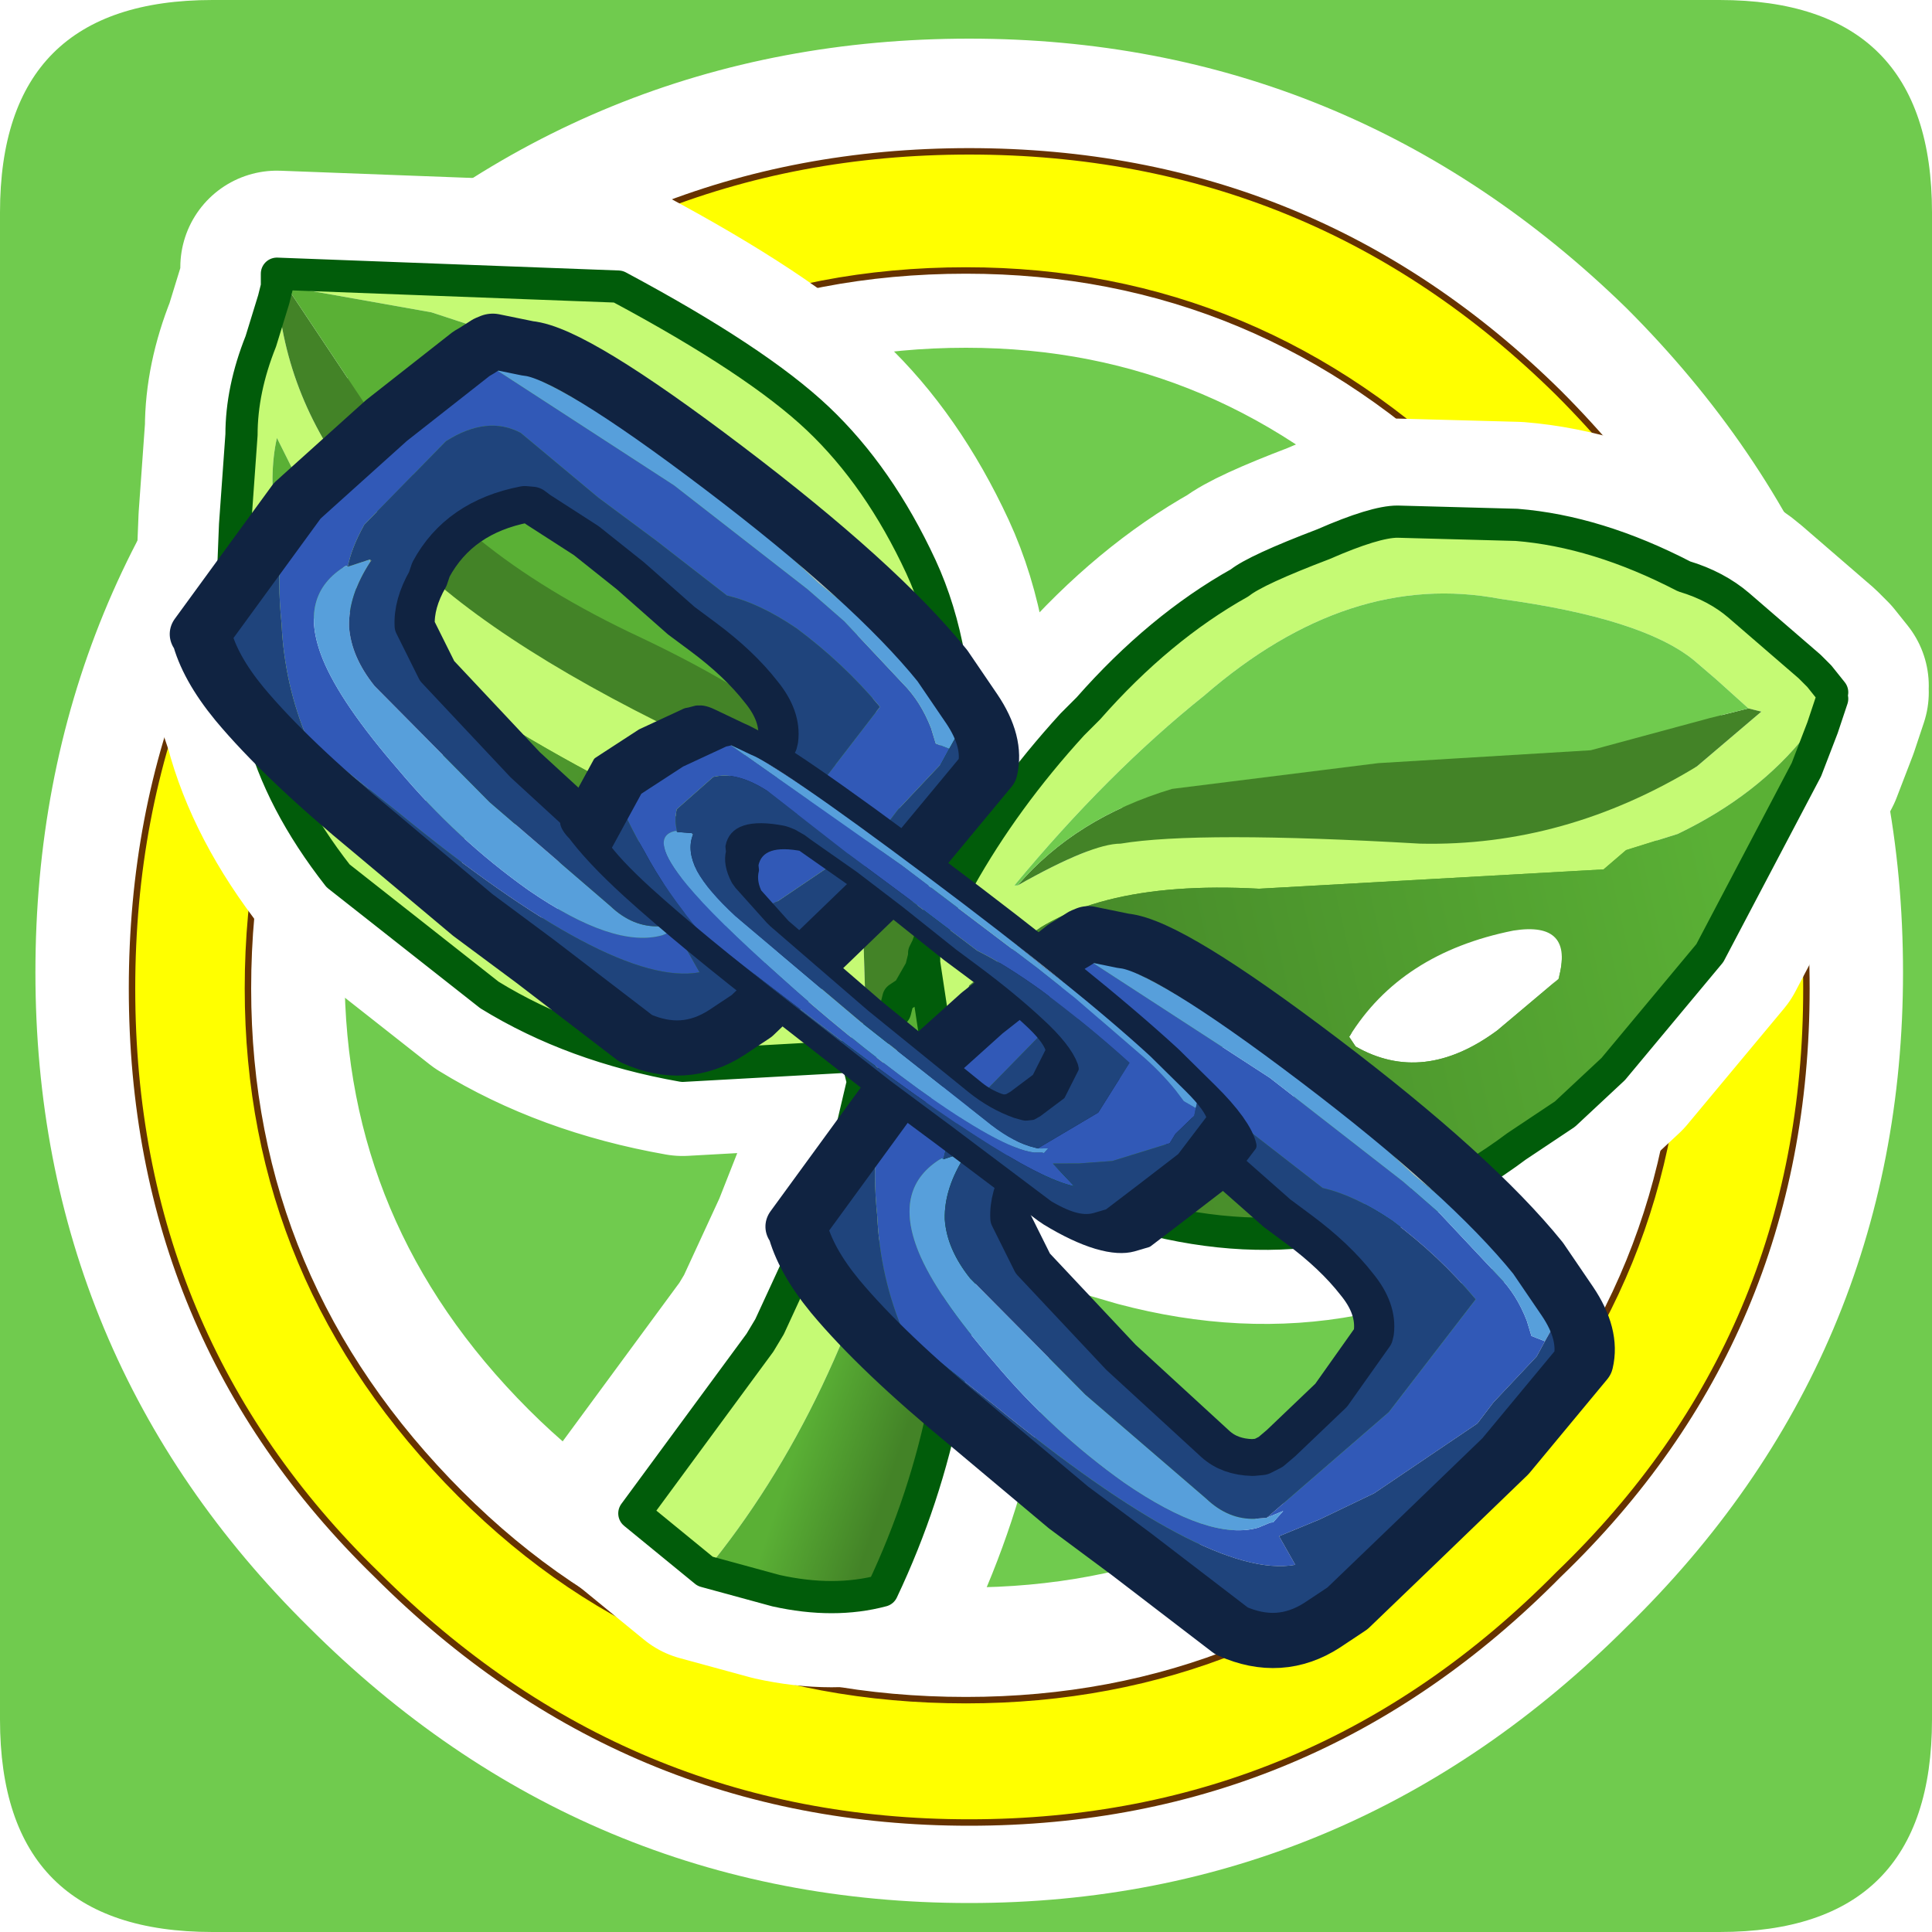<?xml version="1.0" encoding="UTF-8" standalone="no"?>
<svg xmlns:ffdec="https://www.free-decompiler.com/flash" xmlns:xlink="http://www.w3.org/1999/xlink" ffdec:objectType="frame" height="30.0px" width="30.0px" xmlns="http://www.w3.org/2000/svg">
  <g transform="matrix(1.0, 0.0, 0.0, 1.0, 0.0, 0.0)">
    <use ffdec:characterId="1" height="30.0" transform="matrix(1.0, 0.0, 0.0, 1.0, 0.0, 0.0)" width="30.0" xlink:href="#shape0"/>
    <filter id="filter0">
      <feColorMatrix in="SourceGraphic" result="filterResult0" type="matrix" values="0.533 1.324 -0.857 0.0 0.0 0.042 0.616 0.342 0.0 0.0 0.963 -0.093 0.13 0.0 0.0 0.0 0.0 0.0 1.0 0.0"/>
    </filter>
    <use ffdec:characterId="3" filter="url(#filter0)" height="19.6" transform="matrix(-0.392, 0.443, 0.486, 0.361, 16.695, 13.096)" width="14.95" xlink:href="#sprite0"/>
    <filter id="filter1">
      <feColorMatrix in="SourceGraphic" result="filterResult1" type="matrix" values="0.533 1.324 -0.857 0.0 0.0 0.042 0.616 0.342 0.0 0.0 0.963 -0.093 0.13 0.0 0.0 0.0 0.0 0.0 1.0 0.0"/>
    </filter>
    <use ffdec:characterId="3" filter="url(#filter1)" height="19.6" transform="matrix(-0.392, 0.443, 0.486, 0.361, 7.445, 3.896)" width="14.95" xlink:href="#sprite0"/>
    <filter id="filter2">
      <feColorMatrix in="SourceGraphic" result="filterResult2" type="matrix" values="0.533 1.324 -0.857 0.0 0.0 0.042 0.616 0.342 0.0 0.0 0.963 -0.093 0.13 0.0 0.0 0.0 0.0 0.0 1.0 0.0"/>
    </filter>
    <use ffdec:characterId="3" filter="url(#filter2)" height="19.6" transform="matrix(-0.162, 0.182, 0.486, 0.361, 10.549, 10.298)" width="14.95" xlink:href="#sprite0"/>
  </g>
  <defs>
    <g id="shape0" transform="matrix(1.0, 0.0, 0.0, 1.0, 0.0, 0.0)">
      <path d="M0.0 0.0 L30.0 0.0 30.0 30.0 0.0 30.0 0.0 0.0" fill="#33cc66" fill-opacity="0.0" fill-rule="evenodd" stroke="none"/>
      <path d="M26.7 0.0 Q30.0 0.0 30.0 3.3 L30.0 26.7 Q30.0 30.0 26.7 30.0 L3.3 30.0 Q0.0 30.0 0.0 26.7 L0.0 3.3 Q0.0 0.0 3.3 0.0 L26.7 0.0" fill="#70cb4e" fill-rule="evenodd" stroke="none"/>
      <path d="M15.05 2.1 Q20.35 2.1 24.2 5.85 28.05 9.7 28.05 15.1 28.05 20.45 24.2 24.2 20.35 28.05 15.05 28.05 9.7 28.05 5.85 24.2 2.05 20.45 2.05 15.1 2.05 9.7 5.85 5.85 9.7 2.1 15.05 2.1 M3.85 15.1 Q3.85 19.65 7.15 22.95 10.35 26.15 15.0 26.15 19.55 26.15 22.9 22.95 26.1 19.65 26.1 15.1 26.1 10.45 22.9 7.25 19.55 3.9 15.0 3.9 10.35 3.9 7.15 7.25 3.85 10.45 3.85 15.1" fill="#00ffff" fill-rule="evenodd" stroke="none"/>
      <path d="M15.05 2.1 Q20.35 2.1 24.2 5.85 28.05 9.7 28.05 15.1 28.05 20.45 24.2 24.2 20.35 28.05 15.05 28.05 9.7 28.05 5.85 24.2 2.05 20.45 2.05 15.1 2.05 9.7 5.85 5.85 9.7 2.1 15.05 2.1 M3.85 15.1 Q3.85 10.45 7.15 7.25 10.35 3.9 15.0 3.9 19.55 3.9 22.9 7.25 26.1 10.45 26.1 15.1 26.1 19.65 22.9 22.95 19.55 26.15 15.0 26.15 10.35 26.15 7.15 22.95 3.85 19.65 3.85 15.1 Z" fill="none" stroke="#ffffff" stroke-linecap="round" stroke-linejoin="round" stroke-width="3.0"/>
      <path d="M15.05 2.35 Q20.4 2.35 24.2 6.1 28.05 9.95 28.05 15.35 28.05 20.75 24.2 24.45 20.4 28.3 15.05 28.3 9.7 28.3 5.85 24.45 2.05 20.75 2.05 15.35 2.05 9.95 5.85 6.1 9.7 2.35 15.05 2.35 M3.85 15.35 Q3.85 19.9 7.15 23.2 10.35 26.4 15.0 26.4 19.55 26.4 22.9 23.2 26.1 19.9 26.1 15.35 26.1 10.7 22.9 7.5 19.55 4.2 15.0 4.2 10.35 4.2 7.15 7.5 3.85 10.7 3.85 15.35" fill="#ffff00" fill-rule="evenodd" stroke="none"/>
      <path d="M15.05 2.35 Q20.4 2.35 24.2 6.1 28.05 9.95 28.05 15.35 28.05 20.75 24.2 24.45 20.4 28.3 15.05 28.3 9.7 28.3 5.85 24.45 2.05 20.75 2.05 15.35 2.05 9.95 5.85 6.1 9.7 2.35 15.05 2.35 M3.85 15.35 Q3.85 10.7 7.15 7.5 10.35 4.2 15.0 4.2 19.55 4.2 22.9 7.5 26.1 10.7 26.1 15.35 26.1 19.9 22.9 23.2 19.55 26.4 15.0 26.4 10.35 26.4 7.15 23.2 3.85 19.9 3.85 15.35 Z" fill="none" stroke="#663300" stroke-linecap="round" stroke-linejoin="round" stroke-width="0.1"/>
      <path d="M10.95 24.3 L9.85 23.4 11.8 20.75 11.95 20.5 12.55 19.2 13.2 17.55 13.4 16.7 13.3 16.3 10.6 16.45 Q8.9 16.15 7.6 15.35 L5.25 13.5 Q4.35 12.35 4.05 11.2 3.65 10.05 3.6 9.3 L3.65 8.05 3.75 6.65 Q3.75 5.95 4.05 5.2 L4.25 4.55 4.3 4.35 4.35 4.6 4.35 4.8 Q4.6 6.5 5.9 7.9 L6.15 8.35 Q7.5 9.8 10.6 11.3 12.8 12.35 13.3 14.25 L13.4 14.25 13.45 15.85 13.45 15.9 13.3 16.3 13.9 15.6 13.95 15.4 14.0 15.6 14.1 16.55 14.0 17.9 Q13.05 21.75 10.95 24.3 M4.3 4.15 L9.6 4.35 Q11.75 5.5 12.7 6.4 13.65 7.3 14.3 8.7 14.9 10.0 14.85 11.8 L14.7 13.75 14.85 13.65 14.9 13.55 Q15.6 12.3 16.65 11.15 L16.9 10.9 Q18.0 9.65 19.25 8.95 19.5 8.75 20.55 8.35 21.35 8.0 21.7 8.0 L23.55 8.05 Q24.8 8.15 26.15 8.85 26.65 9.0 27.0 9.3 L28.1 10.25 28.25 10.4 28.45 10.65 28.45 10.75 28.4 10.9 28.05 11.3 Q27.3 12.25 26.05 12.85 L25.25 13.1 24.9 13.4 19.55 13.7 Q16.8 13.55 15.65 14.7 L15.35 14.95 15.05 15.2 14.6 16.5 14.35 14.85 14.45 14.6 14.4 14.6 14.35 14.7 14.35 14.75 14.3 14.95 14.1 15.3 14.0 15.15 Q14.35 14.35 14.2 13.55 L14.15 13.2 13.3 9.7 12.7 8.6 12.25 7.65 11.1 6.6 Q10.55 6.35 9.75 5.75 L6.7 4.75 4.45 4.35 4.3 4.15 M14.7 13.75 L14.4 14.6 14.7 13.75 M4.7 9.9 L4.95 10.6 5.0 10.75 5.2 11.1 5.25 11.3 Q6.1 12.95 6.95 13.7 L9.2 15.1 12.7 15.3 Q12.6 14.1 10.85 12.75 8.45 11.6 7.1 10.65 5.65 9.55 4.95 8.0 L4.3 6.7 Q4.05 7.8 4.7 9.9 M27.15 10.9 L26.65 10.45 26.3 10.15 Q25.5 9.5 23.3 9.2 20.95 8.75 18.7 10.7 17.2 11.9 15.75 13.65 L15.8 13.65 Q16.95 13.0 17.4 13.0 18.6 12.8 22.05 13.0 24.3 13.05 26.35 11.8 L27.35 10.95 27.15 10.9" fill="#c5fa74" fill-rule="evenodd" stroke="none"/>
      <path d="M4.3 4.35 L4.3 4.25 4.3 4.15 4.45 4.35 5.85 6.45 Q6.95 8.4 9.95 9.8 12.9 11.2 13.5 12.55 14.1 13.9 14.1 13.2 L14.15 13.2 14.2 13.55 Q14.35 14.35 14.0 15.15 L13.9 15.4 13.9 15.6 13.3 16.3 13.45 15.9 13.45 15.85 13.4 14.25 13.3 14.25 Q12.8 12.35 10.6 11.3 7.5 9.8 6.15 8.35 L5.9 7.9 Q4.6 6.5 4.35 4.8 L4.35 4.6 4.3 4.35 M27.15 10.9 L27.35 10.95 26.35 11.8 Q24.3 13.05 22.05 13.0 18.6 12.8 17.4 13.0 16.95 13.0 15.8 13.65 16.7 12.6 18.2 12.15 L21.4 11.75 24.7 11.55 26.55 11.05 27.15 10.9" fill="#438327" fill-rule="evenodd" stroke="none"/>
      <path d="M4.45 4.35 L6.7 4.75 9.75 5.75 Q10.55 6.35 11.1 6.6 L12.25 7.65 12.7 8.6 13.3 9.7 14.15 13.2 14.1 13.2 Q14.1 13.9 13.5 12.55 12.9 11.2 9.95 9.8 6.95 8.4 5.85 6.45 L4.45 4.35" fill="#5ab035" fill-rule="evenodd" stroke="none"/>
      <path d="M4.7 9.9 Q4.95 9.0 5.65 9.55 6.9 10.7 6.95 12.25 L6.95 12.35 Q5.9 12.4 5.25 11.3 L5.2 11.1 4.95 10.6 4.7 9.9 M7.1 13.05 L7.4 12.7 8.2 12.7 8.9 13.55 8.6 14.15 8.1 14.15 Q7.3 13.9 7.1 13.05 M18.65 16.8 L18.8 16.25 19.75 15.8 Q20.2 15.9 20.45 16.15 L20.45 16.6 Q19.95 17.25 19.05 17.05 L18.65 16.8 M20.95 16.0 Q21.75 14.7 23.5 14.35 24.45 14.2 24.2 15.1 L23.25 15.9 Q22.1 16.75 21.05 16.15 L20.95 16.0" fill="#ffffff" fill-rule="evenodd" stroke="none"/>
      <path d="M5.25 11.3 Q5.9 12.4 6.95 12.35 L6.95 12.25 Q6.9 10.7 5.65 9.55 4.95 9.0 4.7 9.9 4.05 7.8 4.3 6.7 L4.95 8.0 Q5.65 9.55 7.1 10.65 8.45 11.6 10.85 12.75 12.6 14.1 12.7 15.3 L9.2 15.1 6.95 13.7 Q6.1 12.95 5.25 11.3 M7.1 13.05 Q7.3 13.9 8.1 14.15 L8.6 14.15 8.9 13.55 8.2 12.7 7.4 12.7 7.1 13.05" fill="url(#gradient0)" fill-rule="evenodd" stroke="none"/>
      <path d="M13.95 15.4 L13.9 15.6 13.9 15.4 14.0 15.15 14.1 15.3 13.95 15.4 M14.35 14.75 L14.35 14.7 14.4 14.6 14.45 14.6 14.35 14.85 14.35 14.75 M15.8 13.65 L15.75 13.65 Q17.2 11.9 18.7 10.7 20.95 8.75 23.3 9.2 25.5 9.5 26.3 10.15 L26.65 10.45 27.15 10.9 26.55 11.05 24.7 11.55 21.4 11.75 18.2 12.15 Q16.7 12.6 15.8 13.65" fill="#70cb4e" fill-rule="evenodd" stroke="none"/>
      <path d="M14.7 17.05 L14.8 17.5 14.9 18.5 Q15.05 21.75 13.7 24.6 12.95 24.8 12.05 24.6 L10.95 24.3 Q13.05 21.75 14.0 17.9 L14.1 16.55 14.0 15.6 13.95 15.4 14.1 15.3 14.3 14.95 14.35 14.75 14.35 14.85 14.6 16.5 14.55 16.6 14.55 16.7 14.6 16.8 14.7 17.05" fill="url(#gradient1)" fill-rule="evenodd" stroke="none"/>
      <path d="M28.4 10.9 L28.3 11.2 28.05 11.85 26.55 14.7 25.05 16.5 24.3 17.2 23.55 17.7 Q20.95 19.65 17.75 18.8 L16.55 18.45 14.95 17.25 14.8 16.95 14.7 16.85 14.7 16.8 14.65 16.75 14.6 16.8 14.55 16.7 14.55 16.6 14.6 16.5 15.05 15.2 15.35 14.95 15.65 14.7 Q16.8 13.55 19.55 13.7 L24.9 13.4 25.25 13.1 26.05 12.85 Q27.3 12.25 28.05 11.3 L28.4 10.9 M20.95 16.0 L21.05 16.15 Q22.1 16.75 23.25 15.9 L24.2 15.1 Q24.45 14.2 23.5 14.35 21.75 14.7 20.95 16.0 M18.65 16.8 L19.05 17.05 Q19.95 17.25 20.45 16.6 L20.45 16.15 Q20.2 15.9 19.75 15.8 L18.8 16.25 18.65 16.8" fill="url(#gradient2)" fill-rule="evenodd" stroke="none"/>
      <path d="M10.95 24.3 L9.85 23.4 11.8 20.75 11.95 20.5 12.55 19.2 13.2 17.55 13.4 16.7 13.3 16.3 10.6 16.45 Q8.9 16.15 7.6 15.35 L5.25 13.5 Q4.35 12.35 4.05 11.2 3.65 10.05 3.6 9.3 L3.65 8.05 3.75 6.65 Q3.75 5.95 4.05 5.2 L4.25 4.55 4.3 4.35 4.3 4.25 4.3 4.15 9.6 4.35 Q11.75 5.5 12.7 6.4 13.65 7.3 14.3 8.7 14.9 10.0 14.85 11.8 L14.7 13.75 14.85 13.65 14.9 13.55 Q15.6 12.3 16.65 11.15 L16.9 10.9 Q18.0 9.65 19.25 8.95 19.5 8.75 20.55 8.35 21.35 8.0 21.7 8.0 L23.55 8.05 Q24.8 8.15 26.15 8.85 26.65 9.0 27.0 9.3 L28.1 10.25 28.25 10.4 28.45 10.65 M28.45 10.75 L28.4 10.9 28.3 11.2 28.05 11.85 26.55 14.7 25.05 16.5 24.3 17.2 23.55 17.7 Q20.95 19.65 17.75 18.8 L16.55 18.45 14.95 17.25 14.8 16.95 14.7 16.85 14.7 17.05 14.8 17.5 14.9 18.5 Q15.05 21.75 13.7 24.6 12.95 24.8 12.05 24.6 L10.95 24.3 M13.95 15.4 L13.9 15.6 13.3 16.3 M14.1 15.3 L14.3 14.95 14.35 14.75 14.35 14.7 14.4 14.6 14.7 13.75 M14.6 16.5 L14.55 16.6 14.55 16.7 14.6 16.8 14.7 17.05 M14.65 16.75 L14.7 16.8 14.7 16.85 M14.35 14.75 L14.35 14.85 14.6 16.5 M13.95 15.4 L14.1 15.3" fill="none" stroke="#ffffff" stroke-linecap="round" stroke-linejoin="round" stroke-width="3.0"/>
      <path d="M10.95 24.4 L9.85 23.5 11.8 20.85 11.95 20.6 12.55 19.3 13.2 17.65 13.4 16.8 13.3 16.4 10.6 16.55 Q8.9 16.25 7.6 15.45 L5.25 13.6 Q4.35 12.45 4.05 11.3 3.65 10.15 3.6 9.4 L3.65 8.15 3.75 6.75 Q3.75 6.05 4.05 5.3 L4.25 4.65 4.3 4.45 4.35 4.7 4.35 4.9 Q4.6 6.6 5.9 8.0 L6.15 8.45 Q7.5 9.9 10.6 11.4 12.8 12.45 13.3 14.35 L13.4 14.35 13.45 15.95 13.45 16.0 13.3 16.4 13.9 15.7 13.95 15.5 14.0 15.7 14.1 16.65 14.0 18.0 Q13.05 21.85 10.95 24.4 M4.3 4.25 L9.6 4.45 Q11.75 5.6 12.7 6.5 13.65 7.4 14.3 8.8 14.9 10.1 14.85 11.9 L14.7 13.85 14.85 13.75 14.9 13.65 Q15.6 12.4 16.65 11.25 L16.9 11.0 Q18.0 9.75 19.25 9.05 19.5 8.85 20.55 8.45 21.35 8.1 21.7 8.1 L23.55 8.15 Q24.8 8.25 26.15 8.95 26.65 9.1 27.0 9.4 L28.1 10.35 28.25 10.5 28.45 10.75 28.45 10.85 28.4 11.0 28.05 11.4 Q27.3 12.35 26.05 12.95 L25.25 13.2 24.9 13.5 19.55 13.8 Q16.8 13.65 15.65 14.8 L15.35 15.05 15.05 15.3 14.6 16.6 14.35 14.95 14.45 14.7 14.4 14.7 14.35 14.8 14.35 14.85 14.3 15.05 14.1 15.4 14.0 15.25 Q14.35 14.45 14.2 13.65 L14.15 13.3 13.3 9.8 12.7 8.7 12.25 7.75 11.1 6.7 Q10.55 6.45 9.75 5.85 L6.7 4.85 4.45 4.45 4.3 4.25 M14.7 13.85 L14.4 14.7 14.7 13.85 M5.25 11.4 Q6.1 13.05 6.95 13.8 L9.2 15.2 12.7 15.4 Q12.6 14.2 10.85 12.85 8.45 11.7 7.1 10.75 5.65 9.65 4.95 8.1 L4.3 6.8 Q4.05 7.9 4.7 10.0 L4.95 10.7 5.0 10.85 5.2 11.2 5.25 11.4 M27.15 11.0 L26.65 10.55 26.3 10.25 Q25.5 9.6 23.3 9.3 20.95 8.85 18.7 10.8 17.2 12.0 15.75 13.75 L15.8 13.75 Q16.95 13.1 17.4 13.1 18.6 12.9 22.05 13.1 24.3 13.15 26.35 11.9 L27.35 11.05 27.15 11.0" fill="#c5fa74" fill-rule="evenodd" stroke="none"/>
      <path d="M4.3 4.45 L4.3 4.35 4.3 4.25 4.45 4.45 5.85 6.55 Q6.95 8.5 9.95 9.9 12.9 11.3 13.5 12.65 14.1 14.0 14.1 13.3 L14.15 13.3 14.2 13.65 Q14.35 14.45 14.0 15.25 L13.9 15.5 13.9 15.7 13.3 16.4 13.45 16.0 13.45 15.95 13.4 14.35 13.3 14.35 Q12.8 12.45 10.6 11.4 7.5 9.9 6.15 8.45 L5.9 8.0 Q4.6 6.6 4.35 4.9 L4.35 4.7 4.3 4.45 M27.15 11.0 L27.35 11.05 26.35 11.9 Q24.3 13.15 22.05 13.1 18.6 12.9 17.4 13.1 16.95 13.1 15.8 13.75 16.7 12.7 18.2 12.25 L21.4 11.85 24.7 11.65 26.55 11.15 27.15 11.0" fill="#438327" fill-rule="evenodd" stroke="none"/>
      <path d="M4.45 4.45 L6.7 4.85 9.75 5.85 Q10.55 6.45 11.1 6.7 L12.25 7.75 12.7 8.7 13.3 9.8 14.15 13.3 14.1 13.3 Q14.1 14.0 13.5 12.65 12.9 11.3 9.95 9.9 6.95 8.5 5.85 6.55 L4.45 4.45" fill="#5ab035" fill-rule="evenodd" stroke="none"/>
      <path d="M7.1 13.15 L7.4 12.8 8.2 12.8 8.9 13.65 8.6 14.25 8.1 14.25 Q7.3 14.0 7.1 13.15 M5.25 11.4 L5.2 11.2 4.95 10.7 4.7 10.0 Q4.95 9.1 5.65 9.65 6.9 10.8 6.95 12.35 L6.95 12.45 Q5.9 12.5 5.25 11.4 M18.65 16.9 L18.8 16.35 19.75 15.9 Q20.2 16.0 20.45 16.25 L20.45 16.7 Q19.95 17.35 19.05 17.15 L18.65 16.9 M20.95 16.1 Q21.75 14.8 23.5 14.45 24.45 14.3 24.2 15.2 L23.25 16.0 Q22.1 16.85 21.05 16.25 L20.95 16.1" fill="#ffffff" fill-rule="evenodd" stroke="none"/>
      <path d="M7.1 13.15 Q7.3 14.0 8.1 14.25 L8.6 14.25 8.9 13.65 8.2 12.8 7.4 12.8 7.1 13.15 M4.7 10.0 Q4.05 7.9 4.3 6.8 L4.95 8.1 Q5.65 9.65 7.1 10.75 8.45 11.7 10.85 12.85 12.6 14.2 12.7 15.4 L9.2 15.2 6.95 13.8 Q6.1 13.05 5.25 11.4 5.9 12.5 6.95 12.45 L6.95 12.35 Q6.9 10.8 5.65 9.65 4.95 9.1 4.7 10.0" fill="url(#gradient3)" fill-rule="evenodd" stroke="none"/>
      <path d="M13.95 15.5 L13.9 15.7 13.9 15.5 14.0 15.25 14.1 15.4 13.95 15.5 M14.35 14.85 L14.35 14.8 14.4 14.7 14.45 14.7 14.35 14.95 14.35 14.85 M15.8 13.75 L15.75 13.75 Q17.2 12.0 18.7 10.8 20.95 8.85 23.3 9.3 25.5 9.6 26.3 10.25 L26.65 10.55 27.15 11.0 26.55 11.15 24.7 11.65 21.4 11.85 18.2 12.25 Q16.7 12.7 15.8 13.75" fill="#70cb4e" fill-rule="evenodd" stroke="none"/>
      <path d="M14.7 17.15 L14.8 17.6 14.9 18.6 Q15.05 21.85 13.7 24.7 12.95 24.9 12.05 24.7 L10.95 24.4 Q13.05 21.85 14.0 18.0 L14.1 16.65 14.0 15.7 13.95 15.5 14.1 15.4 14.3 15.05 14.35 14.85 14.35 14.95 14.6 16.6 14.55 16.7 14.55 16.8 14.6 16.9 14.7 17.15" fill="url(#gradient4)" fill-rule="evenodd" stroke="none"/>
      <path d="M28.4 11.0 L28.3 11.3 28.05 11.95 26.55 14.8 25.05 16.6 24.3 17.3 23.55 17.8 Q20.95 19.75 17.75 18.9 L16.55 18.55 14.95 17.35 14.8 17.05 14.7 16.95 14.7 16.9 14.65 16.85 14.6 16.9 14.55 16.8 14.55 16.7 14.6 16.6 15.05 15.3 15.35 15.05 15.65 14.8 Q16.8 13.65 19.55 13.8 L24.9 13.5 25.25 13.2 26.05 12.95 Q27.3 12.35 28.05 11.4 L28.4 11.0 M20.95 16.1 L21.05 16.25 Q22.1 16.85 23.25 16.0 L24.2 15.2 Q24.45 14.3 23.5 14.45 21.75 14.8 20.95 16.1 M18.65 16.9 L19.05 17.15 Q19.95 17.35 20.45 16.7 L20.45 16.25 Q20.2 16.0 19.75 15.9 L18.8 16.35 18.65 16.9" fill="url(#gradient5)" fill-rule="evenodd" stroke="none"/>
      <path d="M10.95 24.4 L9.85 23.5 11.8 20.85 11.95 20.6 12.55 19.3 13.2 17.65 13.4 16.8 13.3 16.4 10.6 16.55 Q8.9 16.25 7.6 15.45 L5.25 13.6 Q4.35 12.45 4.05 11.3 3.65 10.15 3.6 9.4 L3.65 8.15 3.75 6.75 Q3.75 6.05 4.05 5.3 L4.25 4.65 4.3 4.45 4.3 4.35 4.3 4.25 9.6 4.45 Q11.75 5.6 12.7 6.5 13.65 7.4 14.3 8.8 14.9 10.1 14.85 11.9 L14.7 13.85 14.85 13.75 14.9 13.65 Q15.6 12.4 16.65 11.25 L16.9 11.0 Q18.0 9.75 19.25 9.05 19.5 8.85 20.55 8.45 21.35 8.1 21.7 8.1 L23.55 8.15 Q24.8 8.25 26.15 8.95 26.65 9.1 27.0 9.4 L28.1 10.35 28.25 10.5 28.45 10.75 M28.45 10.85 L28.4 11.0 28.3 11.3 28.05 11.95 26.55 14.8 25.05 16.6 24.3 17.3 23.55 17.8 Q20.95 19.75 17.75 18.9 L16.55 18.55 14.95 17.35 14.8 17.05 14.7 16.95 14.7 17.15 14.8 17.6 14.9 18.6 Q15.05 21.85 13.7 24.7 12.95 24.9 12.05 24.7 L10.95 24.4 M13.95 15.5 L13.9 15.7 13.3 16.4 M14.1 15.4 L14.3 15.05 14.35 14.85 14.35 14.8 14.4 14.7 14.7 13.85 M14.6 16.6 L14.55 16.7 14.55 16.8 14.6 16.9 14.7 17.15 M14.65 16.85 L14.7 16.9 14.7 16.95 M14.35 14.95 L14.35 14.85 M14.1 15.4 L13.95 15.5 M14.6 16.6 L14.35 14.95" fill="none" stroke="#015c0a" stroke-linecap="round" stroke-linejoin="round" stroke-width="0.5"/>
    </g>
    <linearGradient gradientTransform="matrix(-0.005, -0.004, 0.001, -0.002, 7.75, 11.9)" gradientUnits="userSpaceOnUse" id="gradient0" spreadMethod="pad" x1="-819.2" x2="819.2">
      <stop offset="0.0" stop-color="#438327"/>
      <stop offset="1.0" stop-color="#5ab035"/>
    </linearGradient>
    <linearGradient gradientTransform="matrix(-9.0E-4, -3.0E-4, 0.002, -0.006, 14.0, 19.9)" gradientUnits="userSpaceOnUse" id="gradient1" spreadMethod="pad" x1="-819.2" x2="819.2">
      <stop offset="0.0" stop-color="#438327"/>
      <stop offset="1.0" stop-color="#5ab035"/>
    </linearGradient>
    <linearGradient gradientTransform="matrix(0.007, -0.002, 9.0E-4, 0.004, 21.2, 15.8)" gradientUnits="userSpaceOnUse" id="gradient2" spreadMethod="pad" x1="-819.2" x2="819.2">
      <stop offset="0.0" stop-color="#438327"/>
      <stop offset="1.0" stop-color="#5ab035"/>
    </linearGradient>
    <linearGradient gradientTransform="matrix(-0.005, -0.004, 0.001, -0.002, 7.75, 12.0)" gradientUnits="userSpaceOnUse" id="gradient3" spreadMethod="pad" x1="-819.2" x2="819.2">
      <stop offset="0.0" stop-color="#438327"/>
      <stop offset="1.0" stop-color="#5ab035"/>
    </linearGradient>
    <linearGradient gradientTransform="matrix(-9.0E-4, -3.0E-4, 0.002, -0.006, 14.0, 20.0)" gradientUnits="userSpaceOnUse" id="gradient4" spreadMethod="pad" x1="-819.2" x2="819.2">
      <stop offset="0.0" stop-color="#438327"/>
      <stop offset="1.0" stop-color="#5ab035"/>
    </linearGradient>
    <linearGradient gradientTransform="matrix(0.007, -0.002, 9.0E-4, 0.004, 21.2, 15.9)" gradientUnits="userSpaceOnUse" id="gradient5" spreadMethod="pad" x1="-819.2" x2="819.2">
      <stop offset="0.0" stop-color="#438327"/>
      <stop offset="1.0" stop-color="#5ab035"/>
    </linearGradient>
    <g id="sprite0" transform="matrix(1.0, 0.0, 0.0, 1.0, 0.2, -4.25)">
      <use ffdec:characterId="2" height="19.6" transform="matrix(1.0, 0.0, 0.0, 1.0, -0.2, 4.25)" width="14.95" xlink:href="#shape1"/>
    </g>
    <g id="shape1" transform="matrix(1.0, 0.0, 0.0, 1.0, 0.2, -4.25)">
      <path d="M8.05 7.4 L8.1 7.45 8.05 7.45 8.05 7.4" fill="#67787e" fill-rule="evenodd" stroke="none"/>
      <path d="M1.3 20.25 Q0.6 17.55 0.55 12.65 0.5 7.75 1.1 6.85 L1.5 6.05 1.6 6.0 1.95 5.9 2.1 5.85 Q1.1 8.2 1.2 13.9 L1.5 16.45 1.55 17.65 Q1.75 19.45 1.3 20.25" fill="#adbdc0" fill-rule="evenodd" stroke="none"/>
      <path d="M7.95 5.0 Q9.1 5.15 10.8 6.8 12.05 7.9 12.85 9.3 L12.95 12.25 Q13.3 19.4 11.6 20.8 L11.25 20.0 10.25 20.5 8.85 21.1 5.75 21.9 5.05 21.85 3.4 21.9 2.95 21.8 3.05 21.45 2.8 21.1 Q2.4 20.45 2.3 19.8 L1.9 17.6 1.8 16.35 1.7 12.0 2.1 5.85 4.85 5.35 7.5 5.05 7.95 5.0 M11.05 19.45 L10.95 19.5 10.65 19.65 11.05 19.65 11.1 19.6 11.4 19.45 Q12.45 18.75 12.55 16.1 12.6 13.85 12.05 11.55 11.55 9.3 10.9 8.2 9.95 6.6 8.55 7.05 L8.55 7.1 Q8.1 6.85 7.4 6.7 L4.35 6.85 Q3.15 7.2 3.0 8.15 L3.15 10.75 3.15 12.6 3.2 14.9 Q2.85 15.65 2.8 16.8 2.8 18.3 3.15 19.75 L6.9 20.0 11.05 19.45" fill="#3159b7" fill-rule="evenodd" stroke="none"/>
      <path d="M2.95 21.8 L1.75 21.55 1.3 20.25 Q1.75 19.45 1.55 17.65 L1.5 16.45 1.2 13.9 Q1.1 8.2 2.1 5.85 L1.7 12.0 1.8 16.35 1.9 17.6 2.3 19.8 Q2.4 20.45 2.8 21.1 L3.05 21.45 2.95 21.8 M8.55 7.1 L8.55 7.05 Q9.95 6.6 10.9 8.2 11.55 9.3 12.05 11.55 12.6 13.85 12.55 16.1 12.45 18.75 11.4 19.45 L11.1 19.6 11.05 19.65 10.65 19.65 10.95 19.5 11.05 19.45 11.25 19.25 Q11.7 18.75 11.6 17.95 L11.3 13.85 10.65 9.65 Q10.4 8.7 9.8 8.15 9.15 7.6 8.1 7.45 L8.05 7.4 8.55 7.1" fill="#579fdb" fill-rule="evenodd" stroke="none"/>
      <path d="M7.95 5.0 L12.3 5.4 12.3 5.45 Q12.85 6.15 13.15 7.35 13.6 9.2 13.75 12.15 L13.95 15.45 13.95 16.7 13.95 17.45 14.0 20.7 Q13.7 22.0 12.45 22.35 L11.7 22.55 9.2 22.75 6.0 23.0 2.8 22.9 Q2.1 22.55 1.75 21.55 L2.95 21.8 3.4 21.9 5.05 21.85 5.75 21.9 8.85 21.1 10.25 20.5 11.25 20.0 11.6 20.8 Q13.3 19.4 12.95 12.25 L12.85 9.3 Q12.05 7.9 10.8 6.8 9.1 5.15 7.95 5.0 M11.05 19.45 L6.9 20.0 3.15 19.75 Q2.8 18.3 2.8 16.8 2.85 15.65 3.2 14.9 L3.15 12.6 3.15 10.75 3.0 8.15 Q3.15 7.2 4.35 6.85 L7.4 6.7 Q8.1 6.85 8.55 7.1 L8.05 7.4 8.05 7.45 8.1 7.45 Q9.15 7.6 9.8 8.15 10.4 8.7 10.65 9.65 L11.3 13.85 11.6 17.95 Q11.7 18.75 11.25 19.25 L11.05 19.45 M4.35 9.6 L4.35 9.8 4.25 11.25 4.3 12.7 4.45 14.45 4.45 15.15 Q4.45 16.3 4.7 17.2 4.9 18.0 5.45 18.35 L5.55 18.4 7.45 18.6 9.25 18.45 9.6 18.4 9.85 18.3 10.0 18.15 Q10.35 17.7 10.3 17.2 L9.95 13.9 9.35 10.6 8.75 9.4 Q8.3 9.0 7.55 8.85 L7.3 8.75 Q5.75 8.4 4.45 9.45 L4.35 9.6" fill="#1f447c" fill-rule="evenodd" stroke="none"/>
      <path d="M1.75 21.55 Q2.1 22.55 2.8 22.9 L6.0 23.0 9.2 22.75 11.7 22.55 12.45 22.35 Q13.7 22.0 14.0 20.7 L13.95 17.45 13.95 16.7 13.95 15.45 13.75 12.15 Q13.6 9.2 13.15 7.35 12.85 6.15 12.3 5.45 L12.3 5.4 7.95 5.0 7.5 5.05 4.85 5.35 2.1 5.85 1.95 5.9 1.6 6.0 1.5 6.05 1.1 6.85 Q0.5 7.75 0.55 12.65 0.6 17.55 1.3 20.25 L1.75 21.55" fill="none" stroke="#102341" stroke-linecap="round" stroke-linejoin="round" stroke-width="1.5"/>
      <path d="M4.35 9.6 L4.45 9.45 Q5.75 8.4 7.3 8.75 L7.55 8.85 Q8.3 9.0 8.75 9.4 L9.35 10.6 9.95 13.9 10.3 17.2 Q10.35 17.7 10.0 18.15 L9.85 18.3 9.6 18.4 9.25 18.45 7.45 18.6 5.55 18.4 5.45 18.35 Q4.9 18.0 4.7 17.2 4.45 16.3 4.45 15.15 L4.45 14.45 4.3 12.7 4.25 11.25 4.35 9.8 4.35 9.6 Z" fill="none" stroke="#102341" stroke-linecap="round" stroke-linejoin="round" stroke-width="1.0"/>
    </g>
  </defs>
</svg>
